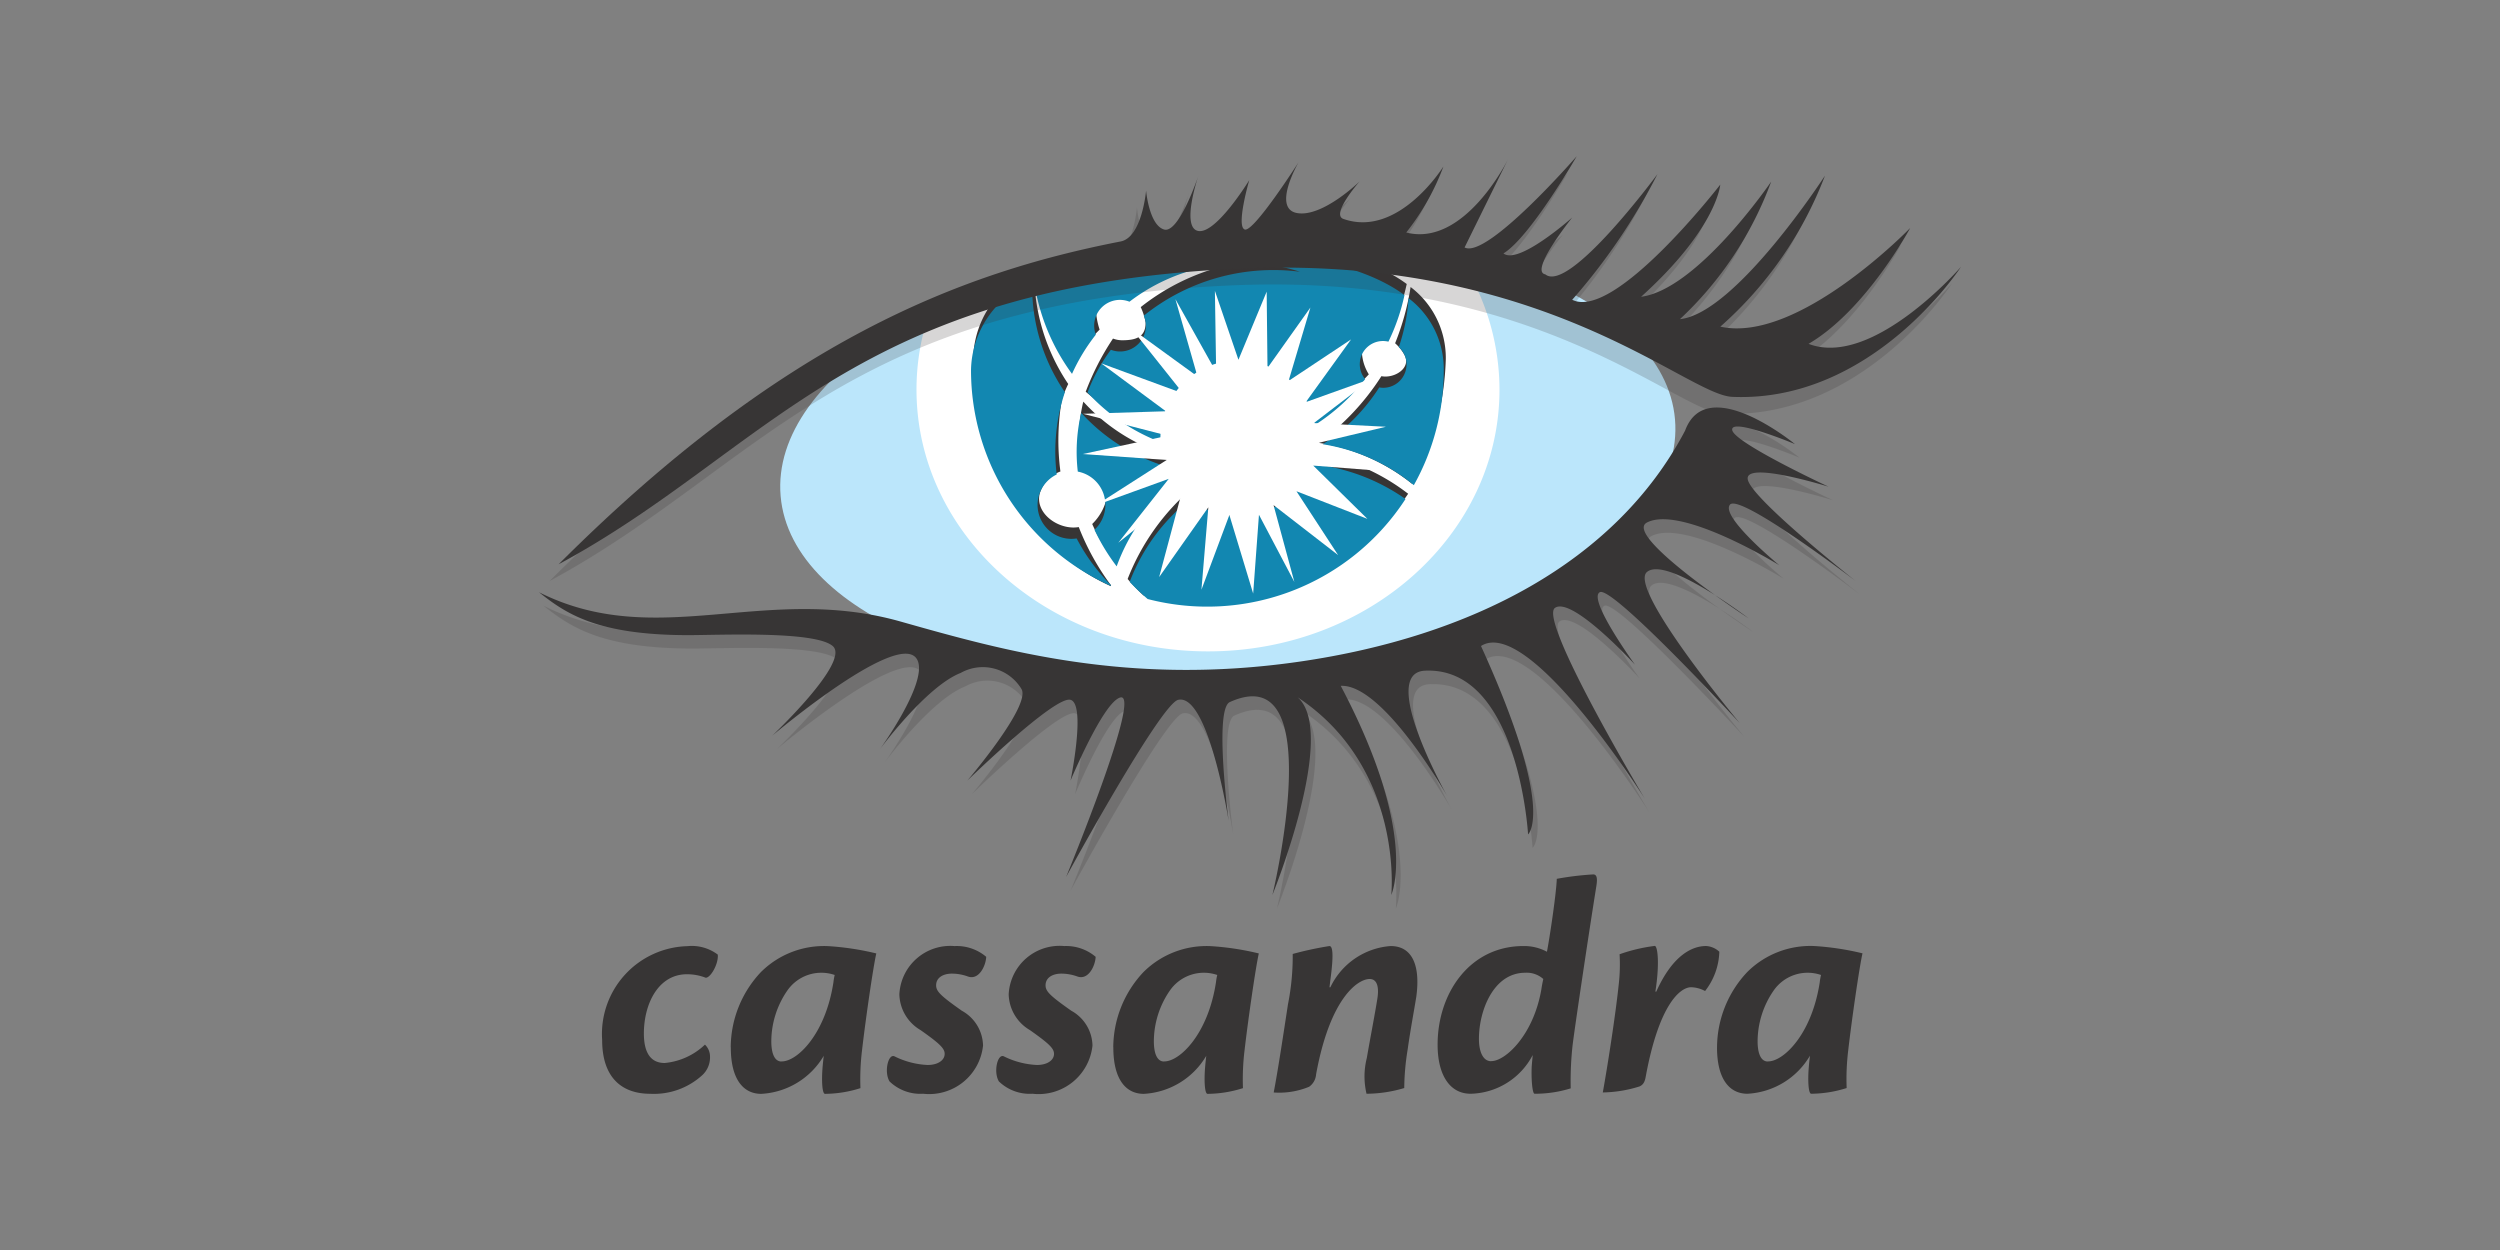 <svg xmlns="http://www.w3.org/2000/svg" width="120" height="60">
    <rect width="100%" height="100%" fill="#808080" stroke="none"/>
    <path d="M33.053 45.41a2.075 2.075 0 0 1 1.4.411c.046.426-.335 1.111-.578 1.111a2.469 2.469 0 0 0-.9-.168c-1.384 0-2.069 1.43-2.069 2.845 0 .882.3 1.415 1 1.415a3.228 3.228 0 0 0 1.932-.882.8.8 0 0 1 .243.593 1.161 1.161 0 0 1-.365.867 3.441 3.441 0 0 1-2.5.9c-1.37 0-2.313-.776-2.313-2.587a4.217 4.217 0 0 1 4.123-4.5zM37.525 50.948c.745 0 2.1-1.309 2.48-3.8a2.658 2.658 0 0 1 .061-.349 1.984 1.984 0 0 0-2.283.76 4.311 4.311 0 0 0-.76 2.419c0 .639.182.974.487.974zm-2.45-.685a5.3 5.3 0 0 1 1.446-3.6 4.292 4.292 0 0 1 3.241-1.248 13.192 13.192 0 0 1 2.3.35c-.152.669-.518 3.2-.685 4.655a11.583 11.583 0 0 0-.076 1.811 5.733 5.733 0 0 1-1.7.274c-.137 0-.167-.624-.122-1.217.015-.2.046-.487.061-.609a3.708 3.708 0 0 1-3 1.826c-.882 0-1.461-.73-1.461-2.221zM45.846 45.41a2.191 2.191 0 0 1 1.492.517c-.016.426-.35 1.141-.883.943a2.263 2.263 0 0 0-.761-.136c-.41 0-.76.182-.76.562 0 .289.213.5 1.232 1.218a1.956 1.956 0 0 1 1.02 1.673A2.6 2.6 0 0 1 44.31 52.5a2.129 2.129 0 0 1-1.613-.593c-.274-.457-.061-1.354.244-1.2a3.972 3.972 0 0 0 1.582.412c.5 0 .821-.229.821-.533 0-.259-.228-.487-1.156-1.141a2.045 2.045 0 0 1-1.019-1.719 2.447 2.447 0 0 1 2.662-2.313zM51.1 45.41a2.189 2.189 0 0 1 1.491.517c-.015.426-.35 1.141-.882.943a2.272 2.272 0 0 0-.761-.136c-.411 0-.761.182-.761.562 0 .289.213.5 1.233 1.218a1.955 1.955 0 0 1 1.019 1.673 2.6 2.6 0 0 1-2.881 2.313 2.128 2.128 0 0 1-1.612-.593c-.274-.457-.061-1.354.243-1.2a3.981 3.981 0 0 0 1.582.412c.5 0 .822-.229.822-.533 0-.259-.229-.487-1.157-1.141a2.047 2.047 0 0 1-1.019-1.719 2.447 2.447 0 0 1 2.663-2.316zM55.887 50.948c.745 0 2.1-1.309 2.48-3.8a2.658 2.658 0 0 1 .061-.349 1.984 1.984 0 0 0-2.283.76 4.311 4.311 0 0 0-.76 2.419c0 .639.182.974.487.974zm-2.45-.685a5.3 5.3 0 0 1 1.446-3.6 4.291 4.291 0 0 1 3.24-1.248 13.2 13.2 0 0 1 2.3.35c-.152.669-.517 3.2-.685 4.655a11.583 11.583 0 0 0-.076 1.811 5.733 5.733 0 0 1-1.7.274c-.137 0-.167-.624-.122-1.217.015-.2.046-.487.061-.609a3.708 3.708 0 0 1-3 1.826c-.883 0-1.461-.73-1.461-2.221zM63.858 47.388a3.489 3.489 0 0 1 2.891-1.978c1.08 0 1.43 1 1.233 2.434-.107.67-.289 1.628-.411 2.511a11.984 11.984 0 0 0-.167 1.871 6.384 6.384 0 0 1-1.811.274 3.608 3.608 0 0 1 .015-1.719c.122-.731.38-2.054.5-2.815.077-.441.061-.974-.365-.974-.563 0-1.9.9-2.571 4.58a.792.792 0 0 1-.335.593 3.754 3.754 0 0 1-1.7.274c.183-.928.472-2.83.685-4.229a11.809 11.809 0 0 0 .228-2.42 16.36 16.36 0 0 1 1.764-.38c.168 0 .2.472.046 1.613-.015.106-.03.273-.046.365zM71.587 50.933c.669 0 2.024-1.248 2.4-3.454.015-.122.061-.35.091-.487a1.19 1.19 0 0 0-.867-.3c-1.537 0-2.222 1.841-2.222 3.165 0 .715.244 1.08.578 1.08zm-1 1.567c-.974 0-1.582-.867-1.582-2.358 0-2.465 1.536-4.732 4.122-4.732a2.312 2.312 0 0 1 1.126.274c.137-.7.457-2.861.472-3.5a14.085 14.085 0 0 1 1.749-.212c.168 0 .214.167.153.547-.366 2.282-1.019 6.664-1.141 7.638a15.717 15.717 0 0 0-.092 2.084 5.749 5.749 0 0 1-1.734.259c-.107 0-.167-.7-.137-1.324.015-.2.046-.487.046-.532A3.447 3.447 0 0 1 70.6 52.5zM79.5 47.6c.807-1.8 1.765-2.191 2.389-2.191a1.015 1.015 0 0 1 .639.274 3.215 3.215 0 0 1-.684 1.886 1.507 1.507 0 0 0-.67-.182c-.517 0-1.537.806-2.176 4.275-.046.289-.137.411-.3.487a6.178 6.178 0 0 1-1.764.289c.227-1.248.623-3.788.775-5.28a8.3 8.3 0 0 0 .031-1.354 8.009 8.009 0 0 1 1.688-.4c.138 0 .244.837.03 2.191zM84.868 50.948c.746 0 2.1-1.309 2.48-3.8a2.658 2.658 0 0 1 .061-.349 1.984 1.984 0 0 0-2.283.76 4.312 4.312 0 0 0-.761 2.419c0 .639.183.974.488.974zm-2.45-.685a5.3 5.3 0 0 1 1.445-3.6A4.294 4.294 0 0 1 87.1 45.41a13.2 13.2 0 0 1 2.3.35c-.152.669-.518 3.2-.685 4.655a11.46 11.46 0 0 0-.076 1.811 5.733 5.733 0 0 1-1.7.274c-.137 0-.167-.624-.122-1.217.015-.2.046-.487.061-.609a3.707 3.707 0 0 1-3 1.826c-.883 0-1.461-.73-1.461-2.221z" fill="#373535"/>
    <g>
        <path d="M80.4 20.128c.5 5.848-8.7 11.414-20.557 12.431s-21.872-2.9-22.373-8.748 8.7-11.415 20.556-12.432 21.874 2.9 22.374 8.749" fill="#bbe6fb"/>
        <g fill="#fff">
            <path d="M58.374 11.565c-4.522-.074-9.814 1.722-13.751 3.4a11.371 11.371 0 0 0-.631 3.739c0 6.937 6.265 12.562 13.992 12.562s13.991-5.625 13.991-12.562a11.521 11.521 0 0 0-1.731-6.054 89.1 89.1 0 0 0-11.87-1.088"/>
            <path d="M57.984 11.564c-2.5-.153-6.819 1.153-10.417 2.456a10.687 10.687 0 0 0-.851 4.184c0 6.078 5.511 11.006 11.341 11.006 5.792 0 10.916-4.936 11.341-11.006a9.512 9.512 0 0 0-1.487-5.446 97.018 97.018 0 0 0-9.927-1.194"/>
        </g>
        <g fill="#373535">
            <path d="M51.559 17.406a7.4 7.4 0 0 1 1.223-1.584 3.533 3.533 0 0 1-.16-.729 1.237 1.237 0 0 1 1.7-1.15 9.02 9.02 0 0 1 7.457-1.637c.248.056.49.124.729.2a10.617 10.617 0 0 0-7.753 2.235 3.072 3.072 0 0 1 .236.742c0 .683-.442.85-1.126.85a1.247 1.247 0 0 1-.441-.082 12.519 12.519 0 0 0-1.31 2.552 9.671 9.671 0 0 0 3.5 1.884c0-.064.046-.123.046-.188a3.861 3.861 0 0 1 3.876-3.736 3.729 3.729 0 0 1 3.675 3.105 8.873 8.873 0 0 0 2.492-1.9 2.2 2.2 0 0 1-.329-1.01 1.113 1.113 0 0 1 1.378-1.092 9.813 9.813 0 0 0 .771-2.234c-3.223-2.387-9.459-2.061-9.459-2.061s-4.963-.259-8.323 1.378a9.9 9.9 0 0 0 1.824 4.463"/>
            <path d="M66.965 16.476a2.077 2.077 0 0 1 .45.561c.3.542-.3 1.038-.923 1.038a1.137 1.137 0 0 1-.185-.018 11.835 11.835 0 0 1-3.01 3.2 9.463 9.463 0 0 1 4.491 1.973 13.33 13.33 0 0 0 1.61-5.992 4.269 4.269 0 0 0-1.689-3.461 12.282 12.282 0 0 1-.744 2.7M53.43 26.816a9.478 9.478 0 0 1 3.215-3.769 7.191 7.191 0 0 1-.591-1.2A9.043 9.043 0 0 1 52 19.278c-.008.035-.018.068-.026.1a8.176 8.176 0 0 0-.14 2.72 1.626 1.626 0 0 1 1.326 1.6 2.491 2.491 0 0 1-.734 1.454 7.646 7.646 0 0 0 1 1.663"/>
            <path d="M53.332 28.1a12.054 12.054 0 0 1-1.551-2.8 1.68 1.68 0 0 1-.247.021c-.9 0-1.841-.755-1.628-1.628a1.611 1.611 0 0 1 .994-1.062 11.465 11.465 0 0 1 .075-3.479 6.641 6.641 0 0 1 .3-.721 9.537 9.537 0 0 1-1.633-5.246c0-.069 0-.137.005-.206a4.652 4.652 0 0 0-2.933 4.25c0 4.611 2.656 9.134 6.607 10.907l.009-.038M63.048 21.73a3.725 3.725 0 0 1-5.821 1.7 10.956 10.956 0 0 0-3.1 4.361 8.614 8.614 0 0 0 .763.789 14.07 14.07 0 0 0 3.165 0 11.132 11.132 0 0 0 9.536-4.88 10.05 10.05 0 0 0-4.545-1.966"/>
        </g>
        <g fill="#1287b1">
            <path d="M51.457 17.945a9 9 0 0 1 1.142-1.88 1.237 1.237 0 0 1 1.616-1.583 9.02 9.02 0 0 1 7.457-1.637c.247.056.49.124.729.2a9.929 9.929 0 0 0-7.5 2.108 1.219 1.219 0 0 1 .1.481 1.238 1.238 0 0 1-1.238 1.238 1.226 1.226 0 0 1-.441-.083 8.345 8.345 0 0 0-1.122 2.052 9.214 9.214 0 0 0 3.51 2.383c0-.064-.01-.127-.01-.192a3.73 3.73 0 0 1 7.407-.627 9.664 9.664 0 0 0 2.42-2.208 1.106 1.106 0 0 1-.257-.707 1.113 1.113 0 0 1 1.374-1.09 9.8 9.8 0 0 0 .771-2.235c-3.223-2.386-9.46-2.06-9.46-2.06s-4.962-.259-8.322 1.378a9.9 9.9 0 0 0 1.824 4.463"/>
            <path d="M67.139 16.66a1.119 1.119 0 0 1-.749 1.954 1.036 1.036 0 0 1-.185-.019 9.087 9.087 0 0 1-2.713 2.729 9.08 9.08 0 0 1 4.372 1.965 11.285 11.285 0 0 0 1.436-5.515 4.268 4.268 0 0 0-1.689-3.461 9.037 9.037 0 0 1-.468 2.347M53.6 27.185a9.061 9.061 0 0 1 2.814-3.957 3.711 3.711 0 0 1-.463-.846 9.043 9.043 0 0 1-4.051-2.565l-.026.1a8.176 8.176 0 0 0-.14 2.72 1.625 1.625 0 0 1 .8 2.792 9.734 9.734 0 0 0 1.066 1.756M53.328 28.086a9.074 9.074 0 0 1-1.649-2.241 1.68 1.68 0 0 1-.247.02 1.626 1.626 0 0 1-.71-3.09 9.049 9.049 0 0 1 .151-3.079q.1-.445.242-.871a9 9 0 0 1-1.573-5.095v-.205a4.649 4.649 0 0 0-2.933 4.248 11.341 11.341 0 0 0 6.705 10.35l.009-.037M62.946 22.269a3.725 3.725 0 0 1-5.821 1.7 9.245 9.245 0 0 0-2.9 3.96 10.333 10.333 0 0 0 .863.824 11.35 11.35 0 0 0 12.376-4.8 9.5 9.5 0 0 0-4.519-1.681"/>
        </g>
        <path d="M63.077 21.307l3.448-.823-3.461-.176 2.816-2.153-3.2 1.146 2.172-3.01-3 1.993 1.048-3.523-2.06 2.9L60.8 14l-1.355 3.269-1.13-3.308.061 3.9-1.956-3.501 1.057 3.709-3.168-2.3 2.482 3.118-3.934-1.446 3.105 2.3-3.981.122 4.07 1.051-4.074.88 4.023.285-3.392 2.171 3.492-1.266-2.422 3.069 3.061-2.469-1.1 4.117L58 24.35l-.331 3.958 1.341-3.588 1.142 3.771.278-3.782 1.7 3.227-1-3.691 3.1 2.4-2-3.065 3.405 1.326-2.6-2.558 3.492.274z" fill="#fff"/>
        <path d="M26.369 27.9C37.063 17.211 45.6 13.91 53.354 12.4c1.026-.2 1.22-2.441 1.22-2.441s.143 1.651.861 1.866 1.651-2.584 1.651-2.584-.861 2.512 0 2.656 2.44-2.44 2.44-2.44-.646 2.224-.215 2.368S61.894 8.6 61.894 8.6s-1.292 2.224-.072 2.44 3-1.519 3-1.519-1.4 1.587-.776 1.806c2.656.933 4.805-2.518 4.805-2.518a11.636 11.636 0 0 1-1.79 3.164c2.8.717 4.877-3.5 4.877-3.5l-2.078 4.216c1.077.575 5.384-4.377 5.384-4.377s-2.225 3.875-3.517 4.664c.717.575 3.3-1.722 3.3-1.722s-2.081 2.583-1.292 2.727c1.149.933 5.383-4.808 5.383-4.808a29.116 29.116 0 0 1-4.09 6.027c2.04 1.02 7.1-5.526 7.1-5.526s-.143 2.081-3.8 5.383c2.728-.359 6.244-5.527 6.244-5.527a17.109 17.109 0 0 1-4.378 6.6c2.678-.279 6.962-6.89 6.962-6.89a18.382 18.382 0 0 1-5.024 7.249c3.732.825 9.115-4.737 9.115-4.737s-2.117 3.948-4.881 5.562c3.087 1.184 7.321-3.7 7.321-3.7s-4.234 6.531-10.98 6.244c-2.214-.094-8.909-6.715-23.254-6.172-18.947.718-22.965 8.756-33.085 14.21" fill="#373535" opacity=".2"/>
        <path d="M26.807 27.092C37.5 16.4 46.041 13.1 53.792 11.59c1.026-.2 1.22-2.44 1.22-2.44s.143 1.651.862 1.866 1.65-2.583 1.65-2.583-.861 2.512 0 2.655 2.44-2.44 2.44-2.44-.646 2.225-.215 2.368 2.583-3.229 2.583-3.229-1.292 2.224-.071 2.44 3-1.518 3-1.518-1.4 1.586-.776 1.8c2.656.933 4.8-2.518 4.8-2.518A11.648 11.648 0 0 1 67.5 11.16c2.8.718 4.877-3.5 4.877-3.5L70.3 11.878c1.076.574 5.382-4.378 5.382-4.378s-2.224 3.875-3.516 4.664c.718.575 3.3-1.722 3.3-1.722s-2.081 2.584-1.291 2.727c1.148.934 5.382-4.808 5.382-4.808a29.116 29.116 0 0 1-4.091 6.028c2.04 1.021 7.106-5.526 7.106-5.526s-.144 2.082-3.8 5.383c2.727-.359 6.244-5.526 6.244-5.526a17.118 17.118 0 0 1-4.379 6.6c2.678-.278 6.962-6.889 6.962-6.889a18.379 18.379 0 0 1-5.023 7.248c3.732.826 9.114-4.736 9.114-4.736s-2.117 3.947-4.88 5.562c3.086 1.184 7.32-3.7 7.32-3.7s-4.234 6.532-10.981 6.244c-2.213-.094-8.908-6.715-23.253-6.172-18.946.718-22.966 8.756-33.085 14.21" fill="#373535"/>
        <path d="M26.089 29.074c5.651 2.835 10.819-.431 17.332 1.4 4.952 1.4 10.981 3.116 19.162 1.932S77.762 27.674 81.1 21.323c1.04-2.835 5.274.646 5.274.646s-3.085-1.292-3.013-.682 4.629 2.727 4.629 2.727-4.127-1.292-3.876-.323 5.167 4.845 5.167 4.845-5.562-4.235-6.028-3.661 2.368 2.907 2.368 2.907-4.7-2.907-6.352-2.049c-1.187.615 4.881 4.6 4.881 4.6s-3.948-3.015-4.881-2.225 4.45 7.249 4.45 7.249-6.1-6.6-6.71-6.28 1.686 3.481 1.686 3.481-3.014-3.3-3.839-2.728 4.306 9.151 4.306 9.151-5.562-8.794-7.862-7.324c3.61 7.913 2.264 9.043 2.264 9.043s-.46-8.072-4.952-7.858c-2.261.107 1.076 6.028 1.076 6.028s-3.072-5.408-5.117-5.3C68.341 40.705 67 43.607 67 43.607s.624-6.094-4.49-9.485c1.938 1.722-1.215 9.485-1.215 9.485s2.773-11.439-2.046-9.258c-.762.344-.054 5.706-.054 5.706s-.969-6.137-2.422-5.814c-.847.188-5.383 8.505-5.383 8.505s3.714-8.989 2.584-8.613c-.823.275-2.368 3.984-2.368 3.984s.753-3.661 0-3.876-4.953 3.876-4.953 3.876 3.123-3.661 2.584-4.414a2.165 2.165 0 0 0-2.907-.754c-1.651.644-3.875 3.66-3.875 3.66s2.218-3.054 1.83-4.2c-.622-1.838-7 3.552-7 3.552s3.768-3.552 2.906-4.306-5.537-.52-7-.524c-4.306-.014-5.8-1.024-7.105-2.059" fill="#373535" opacity=".2"/>
        <path d="M25.874 28.428c5.651 2.835 10.819-.431 17.332 1.4 4.951 1.4 10.98 3.116 19.162 1.932s15.179-4.737 18.516-11.088c1.041-2.835 5.275.646 5.275.646s-3.086-1.292-3.014-.682 4.629 2.727 4.629 2.727-4.127-1.291-3.875-.323 5.167 4.845 5.167 4.845-5.562-4.235-6.029-3.66 2.369 2.906 2.369 2.906-4.7-2.906-6.352-2.05c-1.188.616 4.88 4.6 4.88 4.6s-3.947-3.015-4.88-2.225 4.45 7.249 4.45 7.249-6.1-6.6-6.711-6.28 1.687 3.48 1.687 3.48-3.015-3.3-3.84-2.727 4.306 9.151 4.306 9.151-5.562-8.792-7.858-7.32c3.606 7.912 2.26 9.043 2.26 9.043s-.46-8.073-4.952-7.859c-2.261.108 1.077 6.028 1.077 6.028s-3.072-5.408-5.117-5.3c3.77 7.135 2.426 10.037 2.426 10.037s.623-6.094-4.49-9.485c1.937 1.722-1.216 9.485-1.216 9.485s2.775-11.439-2.045-9.258c-.762.344-.054 5.706-.054 5.706s-.97-6.137-2.422-5.814c-.848.188-5.383 8.505-5.383 8.505s3.714-8.989 2.584-8.612c-.824.274-2.369 3.982-2.369 3.982s.754-3.66 0-3.875-4.952 3.875-4.952 3.875 3.122-3.66 2.584-4.413a2.165 2.165 0 0 0-2.907-.753c-1.651.643-3.875 3.659-3.875 3.659s2.217-3.054 1.83-4.2c-.623-1.838-7 3.552-7 3.552s3.767-3.552 2.906-4.3-5.537-.521-7-.525c-4.306-.014-5.8-1.024-7.1-2.059" fill="#373535"/>
    </g>
</svg>
